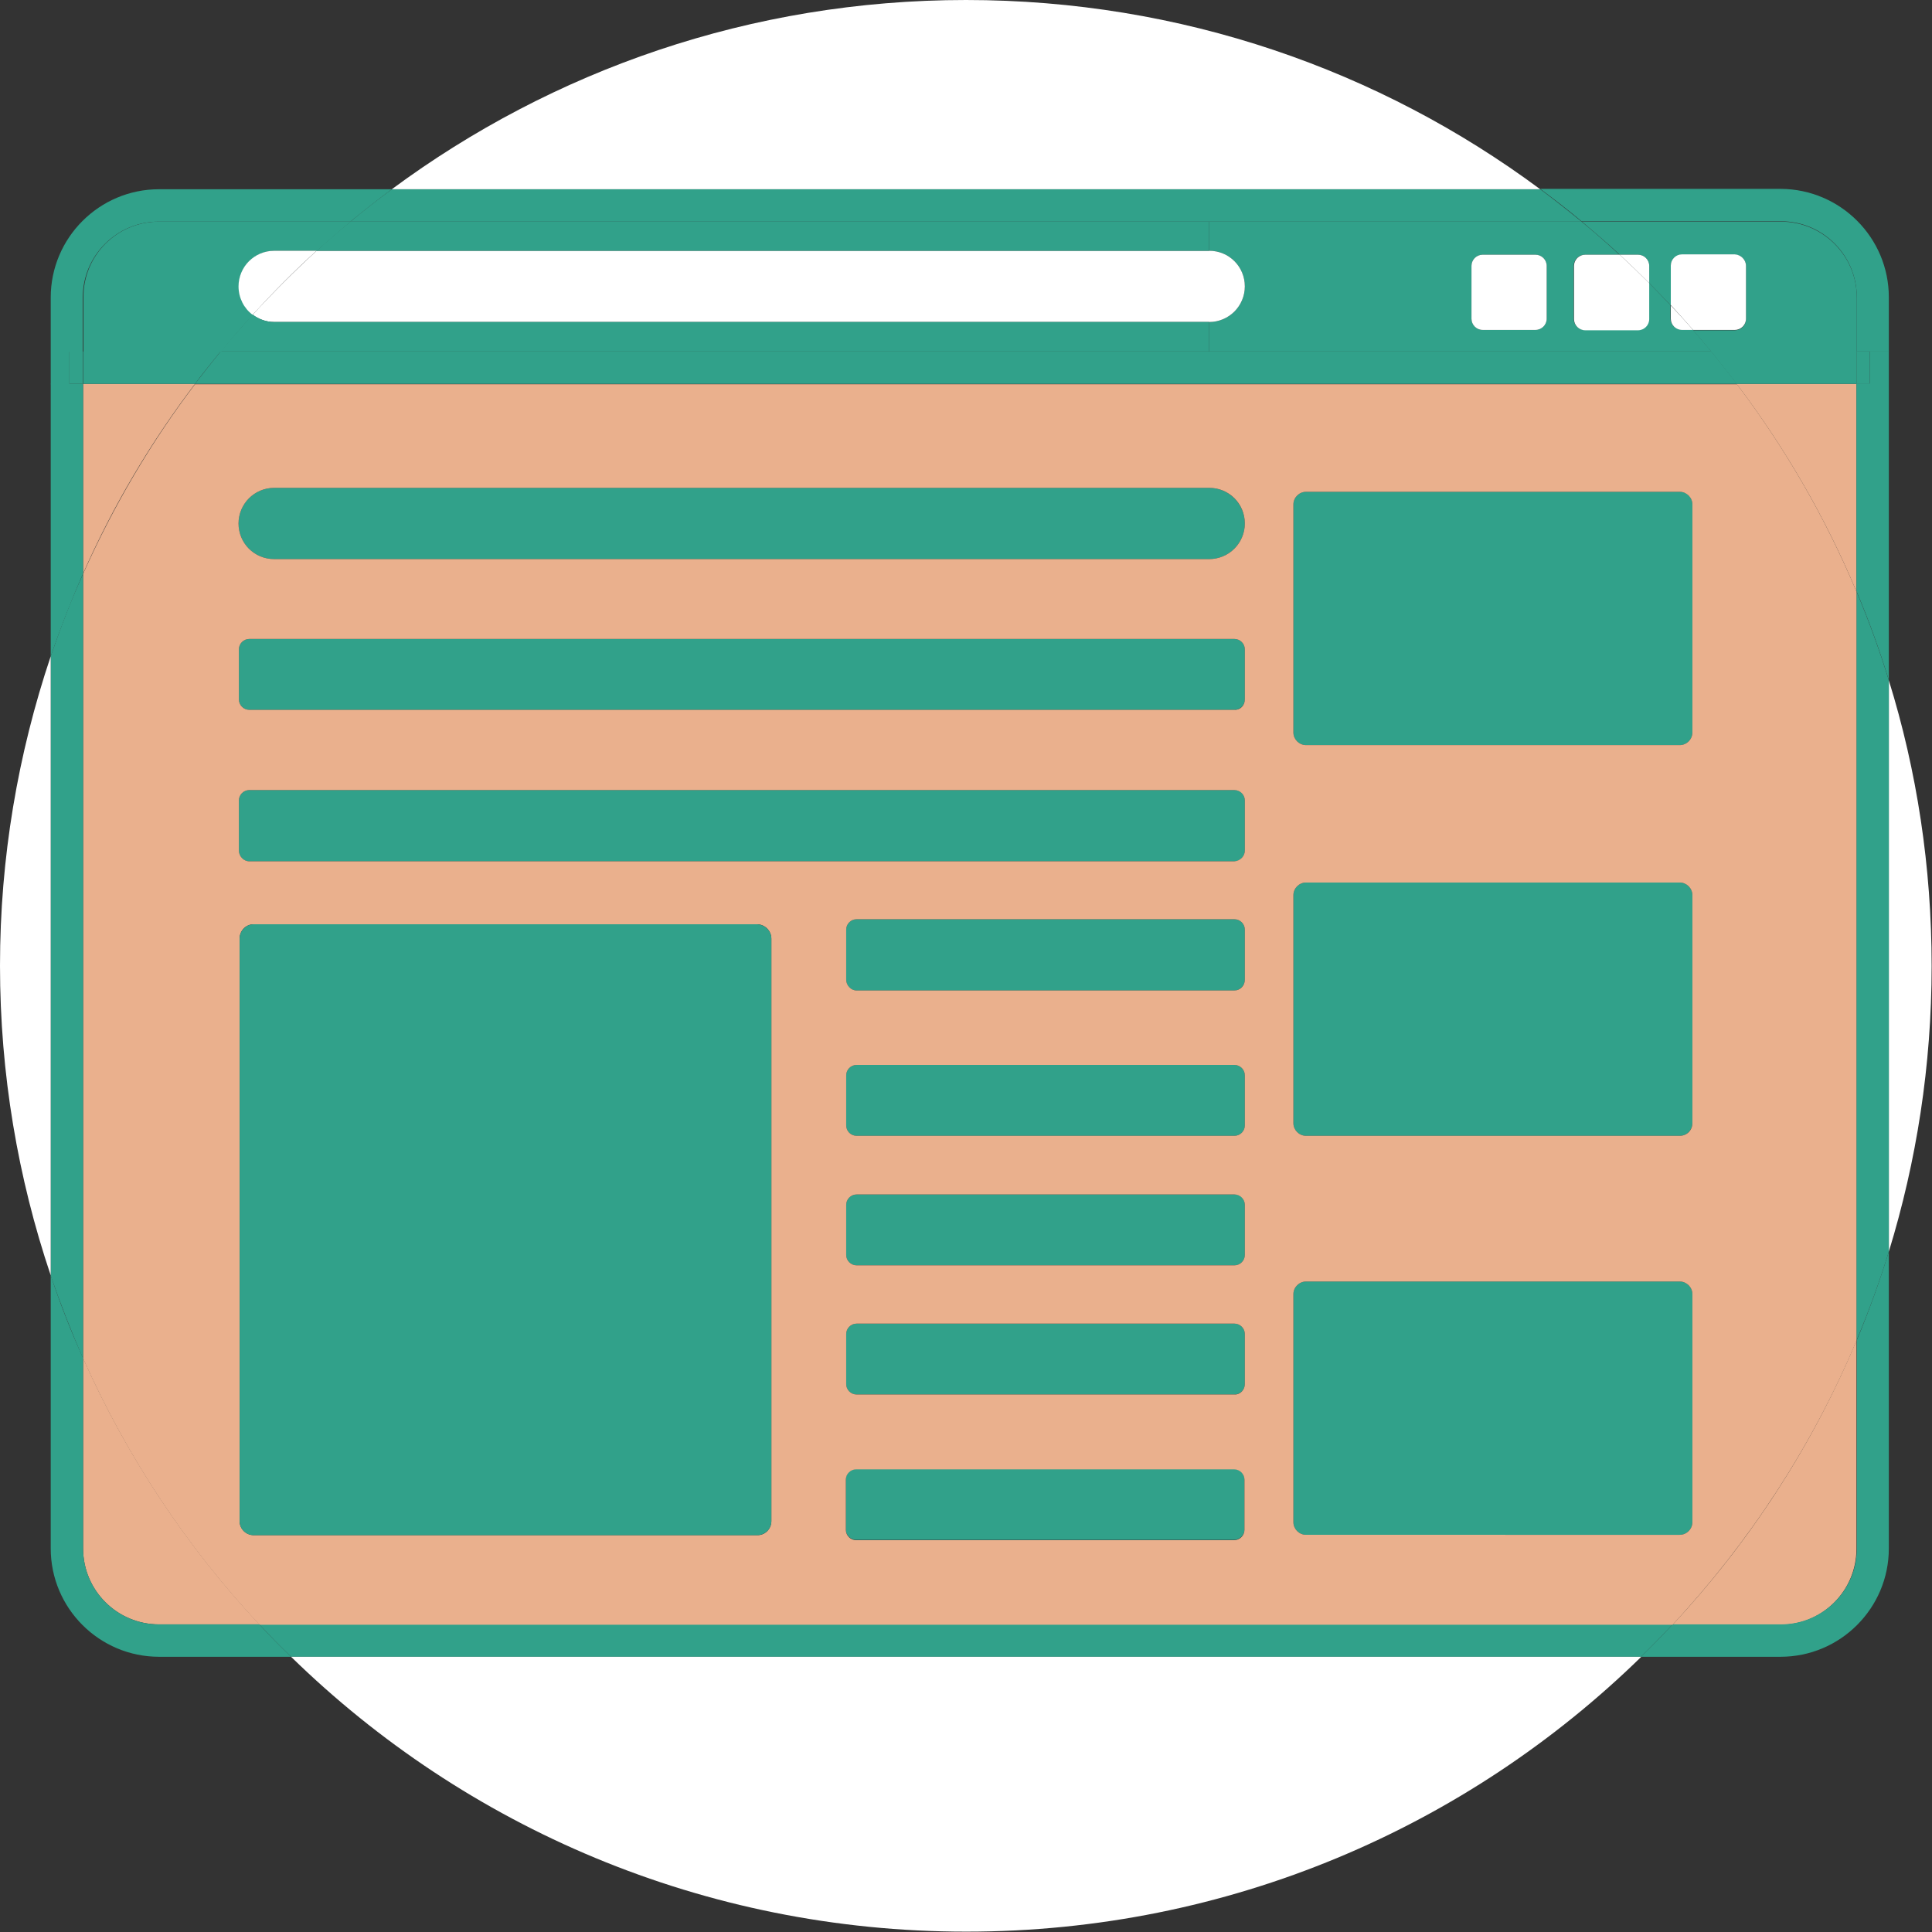 <?xml version="1.0" encoding="utf-8"?>
<!-- Generator: Adobe Illustrator 18.1.0, SVG Export Plug-In . SVG Version: 6.00 Build 0)  -->
<svg version="1.1" id="Layer_1" xmlns="http://www.w3.org/2000/svg" xmlns:xlink="http://www.w3.org/1999/xlink" x="0px" y="0px"
	 viewBox="130.1 635.1 537 537" enable-background="new 130.1 635.1 537 537" xml:space="preserve">
<rect x="130.1" y="635.1" width="537" height="537" fill="#333333" stroke="none"/>
<path fill="#EAB08D" d="M646.1,1007.7v57.9c0,11.6-9.4,21.1-21.1,21.1H595C616.4,1063.7,633.8,1037.1,646.1,1007.7z"/>
<path fill="#EAB08D" d="M646.1,741.8v57.7c-8.7-20.7-19.9-40-33.3-57.7H646.1z"/>
<path fill="#EAB08D" d="M153.2,741.8h31.1c-12.3,16.2-22.8,33.9-31.1,52.7V741.8z"/>
<path fill="#EAB08D" d="M202.2,1086.6h-27.9c-11.6,0-21.1-9.4-21.1-21.1v-52.9C165.4,1040,182,1065,202.2,1086.6z"/>
<path fill="#FFFFFF" d="M655.1,824.2c7.8,25.1,11.9,51.8,11.9,79.4c0,27.7-4.2,54.3-11.9,79.4V824.2z"/>
<path fill="#31A18A" d="M655.1,983v82.5c0,16.6-13.5,30.1-30.1,30.1h-38.8c3-2.9,5.9-5.9,8.8-9h30.1c11.6,0,21.1-9.4,21.1-21.1
	v-57.9C649.5,999.7,652.5,991.4,655.1,983z"/>
<path fill="#31A18A" d="M655.1,824.2V983c-2.6,8.4-5.6,16.7-9,24.7V799.5C649.5,807.5,652.5,815.8,655.1,824.2z"/>
<path fill="#31A18A" d="M655.1,732.8v91.3c-2.6-8.4-5.6-16.7-9-24.7v-57.7h3.7v-9H655.1z"/>
<path fill="#31A18A" d="M655.1,717.7v15.1h-5.2h-3.7v-15.1c0-11.6-9.4-21.1-21.1-21.1h-55.4c-3.7-3.1-7.6-6.1-11.5-9h66.9
	C641.7,687.7,655.1,701.2,655.1,717.7z"/>
<rect x="646.1" y="732.8" fill="#31A18A" width="3.7" height="9"/>
<path fill="#31A18A" d="M646.1,732.8v9h-33.3c-2.3-3-4.7-6-7.1-9H646.1z"/>
<path fill="#31A18A" d="M625.1,696.7c11.6,0,21.1,9.4,21.1,21.1v15.1h-40.4c-1.7-2-3.4-4-5.1-6h11.6c1.7,0,3.1-1.4,3.1-3.1V709
	c0-1.7-1.4-3.1-3.1-3.1h-14.7c-1.7,0-3.1,1.4-3.1,3.1v11c-2-2.1-4-4.2-6-6.2V709c0-1.7-1.4-3.1-3.1-3.1h-5.1
	c-3.4-3.2-7-6.2-10.5-9.2H625.1z"/>
<path fill="#FFFFFF" d="M615.4,709v14.7c0,1.7-1.4,3.1-3.1,3.1h-11.6c-2-2.3-4.1-4.6-6.2-6.9v-11c0-1.7,1.4-3.1,3.1-3.1h14.7
	C614,705.9,615.4,707.3,615.4,709z"/>
<path fill="#31A18A" d="M612.9,741.8H184.3c2.3-3,4.7-6,7.1-9h274.8h139.6C608.2,735.8,610.6,738.8,612.9,741.8z"/>
<path fill="#31A18A" d="M605.8,732.8H466.2v-8.2c2.7,0,5.2-1.1,7-2.9c1.8-1.8,2.9-4.3,2.9-7c0-5.5-4.4-9.9-9.9-9.9v-8.1h103.5
	c3.6,3,7.1,6,10.5,9.2h-9.6c-1.7,0-3.1,1.4-3.1,3.1v14.7c0,1.7,1.4,3.1,3.1,3.1h14.7c1.7,0,3.1-1.4,3.1-3.1v-10c2,2,4,4.1,6,6.2v3.7
	c0,1.7,1.4,3.1,3.1,3.1h3.1C602.4,728.8,604.1,730.8,605.8,732.8z M560,723.7V709c0-1.7-1.4-3.1-3.1-3.1h-14.7
	c-1.7,0-3.1,1.4-3.1,3.1v14.7c0,1.7,1.4,3.1,3.1,3.1h14.7C558.6,726.8,560,725.4,560,723.7z"/>
<path fill="#FFFFFF" d="M600.7,726.8h-3.1c-1.7,0-3.1-1.4-3.1-3.1V720C596.6,722.2,598.7,724.5,600.7,726.8z"/>
<path fill="#31A18A" d="M600.5,994.8v63.4c0,1.9-1.6,3.5-3.5,3.5H493.1c-1.9,0-3.5-1.6-3.5-3.5v-63.4c0-1.9,1.6-3.5,3.5-3.5H597
	C598.9,991.3,600.5,992.9,600.5,994.8z"/>
<path fill="#31A18A" d="M600.5,883.9v63.4c0,1.9-1.6,3.5-3.5,3.5H493.1c-1.9,0-3.5-1.6-3.5-3.5v-63.4c0-1.9,1.6-3.5,3.5-3.5H597
	C598.9,880.4,600.5,882,600.5,883.9z"/>
<path fill="#31A18A" d="M600.5,775.3v63.4c0,1.9-1.6,3.5-3.5,3.5H493.1c-1.9,0-3.5-1.6-3.5-3.5v-63.4c0-1.9,1.6-3.5,3.5-3.5H597
	C598.9,771.8,600.5,773.3,600.5,775.3z"/>
<path fill="#31A18A" d="M202.2,1086.6H595c-2.9,3.1-5.8,6.1-8.8,9H211C208,1092.7,205,1089.7,202.2,1086.6z"/>
<path fill="#FFFFFF" d="M588.5,713.8v10c0,1.7-1.4,3.1-3.1,3.1h-14.7c-1.7,0-3.1-1.4-3.1-3.1V709c0-1.7,1.4-3.1,3.1-3.1h9.6
	C583,708.4,585.8,711.1,588.5,713.8z"/>
<path fill="#FFFFFF" d="M588.5,709v4.8c-2.7-2.7-5.4-5.3-8.2-7.9h5.1C587.1,705.9,588.5,707.3,588.5,709z"/>
<path fill="#FFFFFF" d="M211,1095.6h375.3c-48.4,47.3-114.6,76.4-187.6,76.4S259.4,1142.9,211,1095.6z"/>
<path fill="#31A18A" d="M569.7,696.7H466.2H227.5c3.7-3.1,7.6-6.1,11.5-9h319.2C562.1,690.6,565.9,693.6,569.7,696.7z"/>
<path fill="#FFFFFF" d="M560,709v14.7c0,1.7-1.4,3.1-3.1,3.1h-14.7c-1.7,0-3.1-1.4-3.1-3.1V709c0-1.7,1.4-3.1,3.1-3.1h14.7
	C558.6,705.9,560,707.3,560,709z"/>
<path fill="#FFFFFF" d="M558.2,687.7H239c44.6-33,99.8-52.6,159.6-52.6S513.6,654.6,558.2,687.7z"/>
<path fill="#31A18A" d="M476.1,1005.9v13.9c0,1.6-1.3,2.9-2.9,2.9h-105c-1.6,0-2.9-1.3-2.9-2.9v-13.9c0-1.6,1.3-2.9,2.9-2.9h105
	C474.8,1003,476.1,1004.3,476.1,1005.9z"/>
<path fill="#31A18A" d="M476.1,970v13.9c0,1.6-1.3,2.9-2.9,2.9h-105c-1.6,0-2.9-1.3-2.9-2.9V970c0-1.6,1.3-2.9,2.9-2.9h105
	C474.8,967,476.1,968.3,476.1,970z"/>
<path fill="#31A18A" d="M476.1,934v13.9c0,1.6-1.3,2.9-2.9,2.9h-105c-1.6,0-2.9-1.3-2.9-2.9V934c0-1.6,1.3-2.9,2.9-2.9h105
	C474.8,931.1,476.1,932.4,476.1,934z"/>
<path fill="#31A18A" d="M476.1,893.5v13.9c0,1.6-1.3,3-2.9,3h-105c-1.6,0-2.9-1.3-2.9-3v-13.9c0-1.6,1.3-2.9,2.9-2.9h105
	C474.8,890.6,476.1,891.9,476.1,893.5z"/>
<path fill="#31A18A" d="M476.1,857.6v13.9c0,1.6-1.3,3-2.9,3H199.4c-1.6,0-2.9-1.3-2.9-3v-13.9c0-1.6,1.3-2.9,2.9-2.9h273.8
	C474.8,854.6,476.1,856,476.1,857.6z"/>
<path fill="#31A18A" d="M476.1,815.6v13.9c0,1.6-1.3,2.9-2.9,2.9H199.4c-1.6,0-2.9-1.3-2.9-2.9v-13.9c0-1.6,1.3-2.9,2.9-2.9h273.8
	C474.8,812.7,476.1,814,476.1,815.6z"/>
<path fill="#31A18A" d="M473.1,1043.4c1.6,0,2.9,1.3,2.9,2.9v13.9c0,1.6-1.3,2.9-2.9,2.9h-105c-1.6,0-2.9-1.3-2.9-2.9v-13.9
	c0-1.6,1.3-2.9,2.9-2.9H473.1z"/>
<path fill="#31A18A" d="M476.1,780.6c0,2.7-1.1,5.2-2.9,7c-1.8,1.8-4.3,2.9-7,2.9H206.3c-5.5,0-9.9-4.4-9.9-9.9c0-2.7,1.1-5.2,2.9-7
	c1.8-1.8,4.3-2.9,7-2.9h259.9C471.7,770.7,476.1,775.2,476.1,780.6z"/>
<path fill="#FFFFFF" d="M466.2,704.8c5.5,0,9.9,4.4,9.9,9.9c0,2.7-1.1,5.2-2.9,7c-1.8,1.8-4.3,2.9-7,2.9H206.3c-2.3,0-4.3-0.8-6-2
	c5.7-6.2,11.6-12.1,17.8-17.8H466.2z"/>
<path fill="#31A18A" d="M466.2,696.7v8.1H218.1c3.1-2.8,6.2-5.5,9.4-8.1H466.2z"/>
<path fill="#EAB08D" d="M365.2,1060.3c0,1.6,1.3,2.9,2.9,2.9h105c1.6,0,2.9-1.3,2.9-2.9v-13.9c0-1.6-1.3-2.9-2.9-2.9h-105
	c-1.6,0-2.9,1.3-2.9,2.9V1060.3z M646.1,799.5v208.3c-12.3,29.3-29.8,56-51.1,78.9H202.2c-20.2-21.6-36.8-46.6-49-74V794.6
	c8.4-18.8,18.8-36.5,31.1-52.7h428.6C626.2,759.5,637.4,778.8,646.1,799.5z M600.5,1058.2v-63.4c0-1.9-1.6-3.5-3.5-3.5H493.1
	c-1.9,0-3.5,1.6-3.5,3.5v63.4c0,1.9,1.6,3.5,3.5,3.5H597C598.9,1061.7,600.5,1060.1,600.5,1058.2z M600.5,947.3v-63.4
	c0-1.9-1.6-3.5-3.5-3.5H493.1c-1.9,0-3.5,1.6-3.5,3.5v63.4c0,1.9,1.6,3.5,3.5,3.5H597C598.9,950.8,600.5,949.3,600.5,947.3z
	 M600.5,838.7v-63.4c0-1.9-1.6-3.5-3.5-3.5H493.1c-1.9,0-3.5,1.6-3.5,3.5v63.4c0,1.9,1.6,3.5,3.5,3.5H597
	C598.9,842.2,600.5,840.6,600.5,838.7z M476.1,1019.8v-13.9c0-1.6-1.3-2.9-2.9-2.9h-105c-1.6,0-2.9,1.3-2.9,2.9v13.9
	c0,1.6,1.3,2.9,2.9,2.9h105C474.8,1022.8,476.1,1021.4,476.1,1019.8z M476.1,983.9V970c0-1.6-1.3-2.9-2.9-2.9h-105
	c-1.6,0-2.9,1.3-2.9,2.9v13.9c0,1.6,1.3,2.9,2.9,2.9h105C474.8,986.8,476.1,985.5,476.1,983.9z M476.1,947.9V934
	c0-1.6-1.3-2.9-2.9-2.9h-105c-1.6,0-2.9,1.3-2.9,2.9v13.9c0,1.6,1.3,2.9,2.9,2.9h105C474.8,950.8,476.1,949.5,476.1,947.9z
	 M476.1,907.4v-13.9c0-1.6-1.3-2.9-2.9-2.9h-105c-1.6,0-2.9,1.3-2.9,2.9v13.9c0,1.6,1.3,3,2.9,3h105
	C474.8,910.4,476.1,909.1,476.1,907.4z M476.1,871.5v-13.9c0-1.6-1.3-2.9-2.9-2.9H199.4c-1.6,0-2.9,1.3-2.9,2.9v13.9
	c0,1.6,1.3,3,2.9,3h273.8C474.8,874.4,476.1,873.1,476.1,871.5z M476.1,829.5v-13.9c0-1.6-1.3-2.9-2.9-2.9H199.4
	c-1.6,0-2.9,1.3-2.9,2.9v13.9c0,1.6,1.3,2.9,2.9,2.9h273.8C474.8,832.5,476.1,831.2,476.1,829.5z M473.2,787.6
	c1.8-1.8,2.9-4.3,2.9-7c0-5.5-4.4-9.9-9.9-9.9H206.3c-2.7,0-5.2,1.1-7,2.9c-1.8,1.8-2.9,4.3-2.9,7c0,5.5,4.4,9.9,9.9,9.9h259.9
	C468.9,790.5,471.4,789.4,473.2,787.6z M344.5,1057.9V896c0-2.2-1.8-4-4-4H200.6c-2.2,0-3.9,1.8-3.9,4v161.9c0,2.2,1.8,3.9,3.9,3.9
	h139.9C342.7,1061.9,344.5,1060.1,344.5,1057.9z"/>
<path fill="#31A18A" d="M344.5,896v161.9c0,2.2-1.8,3.9-4,3.9H200.6c-2.2,0-3.9-1.8-3.9-3.9V896c0-2.2,1.8-4,3.9-4h139.9
	C342.7,892.1,344.5,893.8,344.5,896z"/>
<path fill="#31A18A" d="M174.3,687.7H239c-3.9,2.9-7.7,5.9-11.5,9h-53.3c-11.6,0-21.1,9.4-21.1,21.1v15.1h-3.7v9h-5.2v-24.1
	C144.2,701.2,157.7,687.7,174.3,687.7z"/>
<path fill="#31A18A" d="M174.3,696.7h53.3c-3.2,2.6-6.3,5.4-9.4,8.1h-11.8c-2.7,0-5.2,1.1-7,2.9c-1.8,1.8-2.9,4.3-2.9,7
	c0,3.2,1.5,6.1,3.9,7.9c-3.1,3.3-6,6.8-8.9,10.3h-38.2v-15.1C153.2,706.1,162.6,696.7,174.3,696.7z"/>
<path fill="#FFFFFF" d="M206.3,704.8h11.8c-6.2,5.6-12.1,11.6-17.8,17.8c-2.4-1.8-3.9-4.7-3.9-7.9c0-2.7,1.1-5.2,2.9-7
	C201.1,705.9,203.6,704.8,206.3,704.8z"/>
<path fill="#31A18A" d="M211,1095.6h-36.7c-16.6,0-30.1-13.5-30.1-30.1v-75.9c2.6,7.8,5.6,15.5,9,23v52.9c0,11.6,9.4,21.1,21.1,21.1
	h27.9C205,1089.7,208,1092.7,211,1095.6z"/>
<path fill="#31A18A" d="M206.3,724.6h259.9v8.2H191.4c2.9-3.5,5.9-6.9,8.9-10.3C202,723.8,204.1,724.6,206.3,724.6z"/>
<path fill="#31A18A" d="M153.2,732.8h38.2c-2.4,3-4.8,5.9-7.1,9h-31.1V732.8z"/>
<path fill="#31A18A" d="M153.2,794.6v218.1c-3.3-7.5-6.3-15.2-9-23V817.5C146.9,809.7,149.8,802,153.2,794.6z"/>
<path fill="#31A18A" d="M153.2,741.8v52.7c-3.3,7.5-6.3,15.2-9,23v-75.7h5.2H153.2z"/>
<rect x="149.4" y="732.8" fill="#31A18A" width="3.7" height="9"/>
<path fill="#FFFFFF" d="M144.2,817.5v172.1c-9.1-27-14.1-56-14.1-86.1C130.1,873.5,135.1,844.6,144.2,817.5z"/>
</svg>
